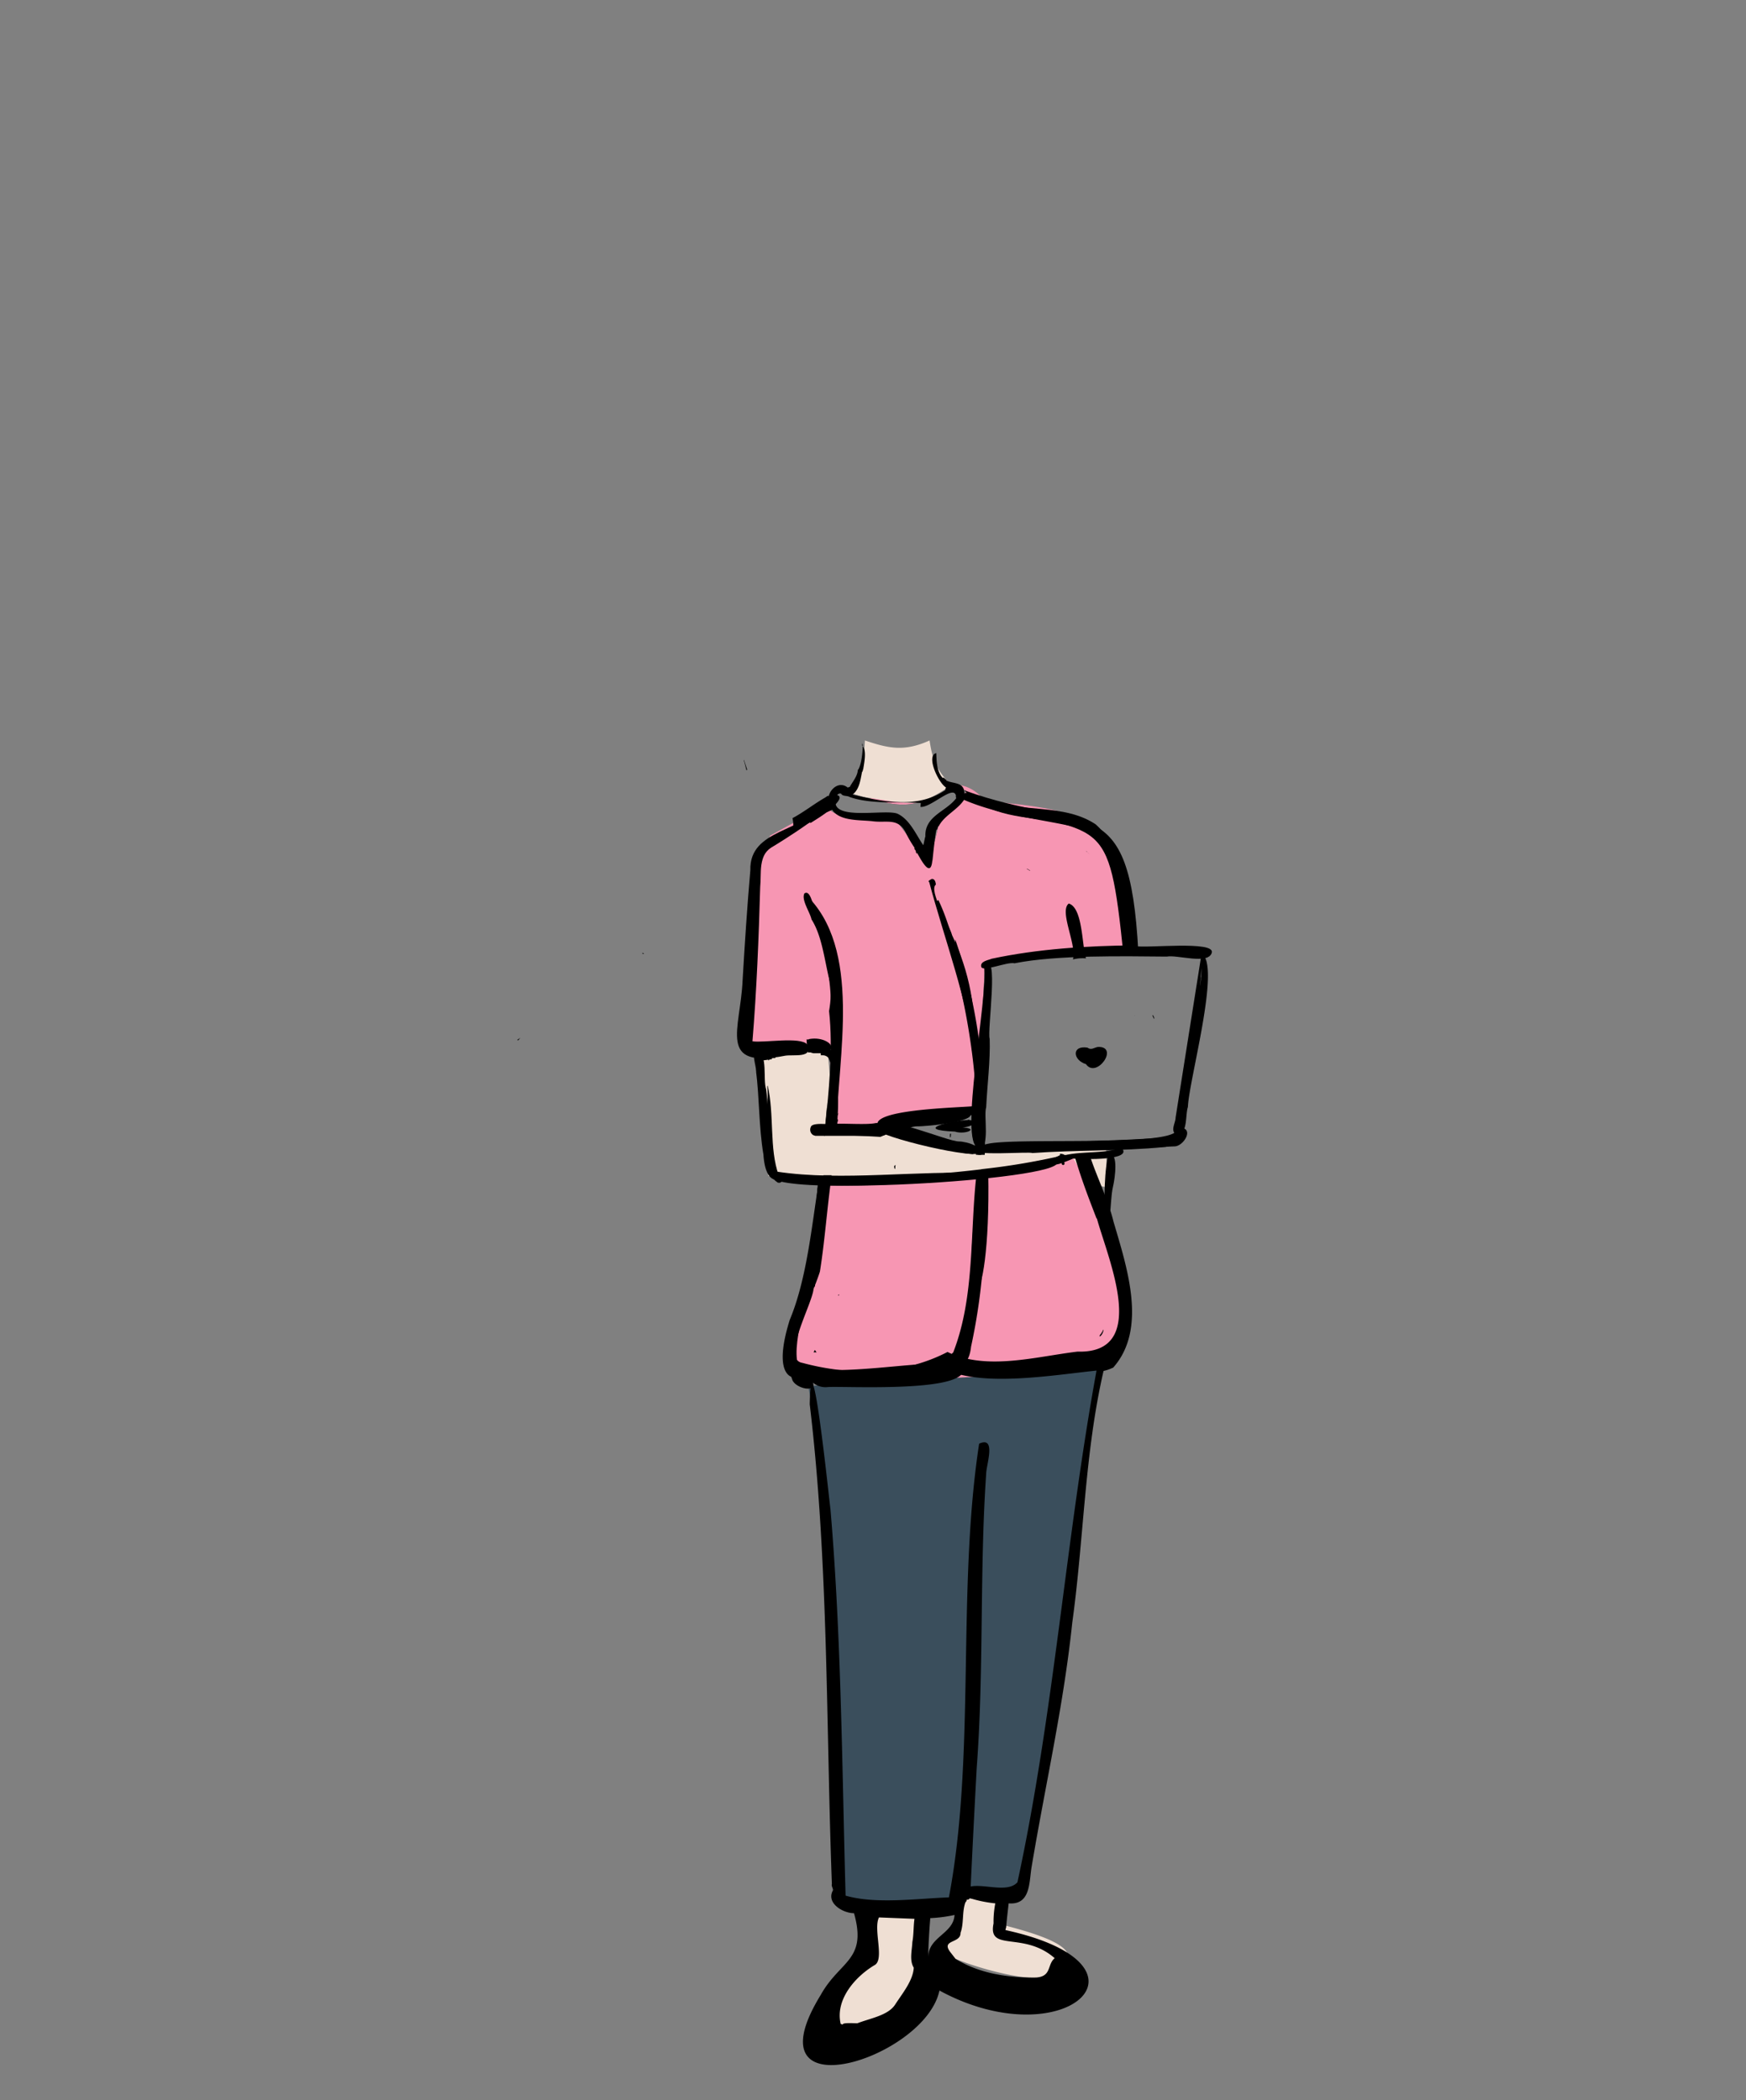 <svg xmlns="http://www.w3.org/2000/svg" xmlns:xlink="http://www.w3.org/1999/xlink" viewBox="0 0 496.8 597.6"><rect x="0" y="0" width="496.8" height="597.6" fill="#808080" stroke="none"/><defs><mask id="a" x="147.1" y="295.3" width="1" height="1" maskUnits="userSpaceOnUse"><polygon points="147.1 295.3 148.1 295.3 148.1 296.3 147.1 296.3 147.1 295.3" fill="#fff" fill-rule="evenodd"/></mask></defs><path d="M238.1,227.3l-19,10.5c-7.1,20.9-4.4,24.6-7,60l23.9.3c2.4,40.5-.6,49.8-12.4,92.3,23.3,6.3,60.3,5.1,93.4-3.6,8.7-41.2-21.1-47-9.6-101l16.9-6.2c-9.8-47.2-7.7-48.2-44-51.7-8.1-9.7-17-1.3-25.1-.9Z" fill="#f796b3" fill-rule="evenodd"/><path d="M247.7,542.2l14.6,1.4v24.2c-3.5,11.6-49.8,18.8-14.6-12.4Zm37.5-4.9v10.4c16.5,4.2,26.2,8.7,11.6,15.2-10.3.4-28.8-6.2-30.1-8.4s3.6-5.9,5.3-6,1.8-3.8,1.7-11.2ZM228,297.8a14.9,14.9,0,0,1,7.6,2.5l1.9,21.4h17.1c10.1,3.5,18.1,5.5,24.1,5.9,8.5.9,29.7-2.3,41.3-1.5-39.7,5.8-63.1,15.2-101.4,8.5l-3.3-35.3A67.8,67.8,0,0,1,228,297.8Zm36.5-87.1c1,6.9,2.6,8.7,6.3,13.1-9.2,7.6-14.1,4-29.3,2.5,3.1-5.6,4.1-6.9,4.6-15.6,6.6,2.2,11.1,3.3,18.4,0Z" fill="#efdfd3" fill-rule="evenodd"/><path d="M307.5,286.1l15.7-6.2c-4,14.9-6.9,25.2-8.8,30.8-.6,1.8,1.1,26,.3,26.9s-8.8-3.3-10.7-12c-.7-3.3,1.6-12.8,1.6-13.9C305.5,306.1,306.2,297.5,307.5,286.1Z" fill="#efdfd3" fill-rule="evenodd"/><path d="M343.8,271.2l-10,52.8-55.6,3.6-25.8-6.8,25.8-4.1,2-41.7C304,270,315.2,269.8,343.8,271.2Z" fill-rule="evenodd"/><path d="M343.8,271.2l-10,52.8-55.6,3.6-25.8-6.8,25.8-4.1,2-41.7C304,270,315.2,269.8,343.8,271.2Z" fill="#fff" fill-rule="evenodd" opacity="0.5" style="isolation:isolate"/><path d="M239,224.9c-10.5,8,6.1,8,16.2,8.8l9.1,12.2c2-7.8,3-12,3-12.7s8.9-8.3,7.4-8.3a7.6,7.6,0,0,1-3.8-1.6C258.5,231.9,255.1,229.2,239,224.9Z" fill-rule="evenodd"/><path d="M239,224.9c-10.5,8,6.1,8,16.2,8.8l9.1,12.2c2-7.8,3-12,3-12.7s8.9-8.3,7.4-8.3a7.6,7.6,0,0,1-3.8-1.6C258.5,231.9,255.1,229.2,239,224.9Z" fill="#fff" fill-rule="evenodd" opacity="0.5" style="isolation:isolate"/><path d="M230,394.4c7.6,42.3,8.7,144.4,8.9,145.8,6.5,3.3,19.5,3.1,33.3,0h16.6c13.2-61.7,13.5-78.1,23.6-150.4Z" fill="#3a4e5c" fill-rule="evenodd"/><path d="M238.5,368.7l.3-.3h-.2c0,.1-.1.2-.1.3"/><path d="M238.5,368.7l.3-.3h-.2c0,.1-.1.2-.1.3"/><path d="M313.8,378.6a5.7,5.7,0,0,1-.8,1.3h0v.4a3,3,0,0,0,1-2Z"/><path d="M231.8,384.2l-.3.6h.9c-.2,0-.4-.7-.6-.6"/><path d="M313.9,378.6l-.8,1.3h0v-.2c0-.1-.3.4-.2.6a4.2,4.2,0,0,0,1-2c0,.1-.1.2-.1.3"/><path d="M261.9,229.6c3,.3,9.4-6.4,10.1-3.2a.9.9,0,0,0,.1.7c-2.9,3.9-9,5-8.8,10.9h0c-.2.6-.4,1.9-.6,2.5-2.1-3.1-3.8-7.2-7.2-8.9s-21.5,2.8-17.1-5.6l.4-.2h.5c.5.9,1.7.5,2.5,1,6,2.1,13.9,1.3,20.2,1.7m-16.6-17.1c0,.3.1.5.1.7s-.1,4.9-1.3,6.9h-.1c-.1,1.9-1.5,3.4-2.3,4.9l-.6.2c-2.6-2.1-5.7.8-5.5,3.7-1.6,1.6-5.4,2.4-4.9,5,1.8-.8,3.6-2.8,5.4-3.6,1.5,4.7,8.2,4,12.2,4.5s7.2-1.1,9.4,3.4a33.8,33.8,0,0,0,2.4,4.1v.5h.1c.1.1.4.6.3.8h0l.3.5v-.4h0c1.1,1.9,4,7.7,4.4,2v.5c.3-2.8.6-6,1.1-8.9.3-.1.4-.7.6-1.1h.1c1.6-3.1,5.3-4.6,7.2-7.5,9.5,4.1,20.3,5.3,30.2,7.4-8.5-6.7-20-4-29.5-8.7h.2c-.1-.1-.6-.5-.8-.4.1-3.5-3.2-2.8-5.1-3.8v-.2c-.4-.1-.6-.7-1-.6s-.2-.4-.4-.3c-1.4-2-1.4-4.4-1.5-6.7-3,.7.6,8.5,2.8,9.8a.8.8,0,0,0-.2.7c-7.9,5.4-17.6,3.4-26.4,1.3,2-1.6,2.2-4.2,2.7-6.5h.1c0-.2.2-.4.1-.6h.1c.3-2,1.1-5.6-.3-6.9h0"/><path d="M309.2,242.4c.2,0,.6.5.8.7l-1-1Z"/><path d="M319.6,257.7v-.4c.9,5,1.1,9.6,2.2,14.7h2.1c-2.4-6.7-1.4-12.6-5-18.9a23.2,23.2,0,0,1,.7,4.6"/><path d="M306.5,268.1c-.2,1.3-.3,2.6-.5,3.9h2c-.3-2.5-.8-4.9-1.1-7.4h-.1v-.2h0v-.2h0V264c-.1,1.4-.1,2.7-.3,4.1"/><path d="M293.1,247.7c-.1,0-.8-.6-1-.5l1,.6"/><path d="M327.9,289a3.6,3.6,0,0,1,.4.9c.3-.1-.1-.8-.2-1s-.1,0-.1.1h0"/><path d="M239.8,576.1l-.6-.2h0c-1.6-6.9,4.1-13.4,9.6-16.7,3-1.5-.4-10.2,1.3-13.6l10.1.4c-.3,2.1-.2,4.5-.6,6.6h0c-.1,2.4-.9,5.2.4,7.3-.2,3.7-3.3,7.4-5.3,10.5s-7.1,3.9-10.7,5.3C243.8,575.8,239.6,575.4,239.8,576.1Zm24.3-19.6c.1-3.5.3-7.1.6-10.7a40.8,40.8,0,0,0,6.9-.9c-.3,5.4-7.5,6.2-7.5,12.1Zm6.4-.9c-3-3.8,2.9-2.5,2.8-5.6h0c1-2.7.4-6,1.4-8.7a1.2,1.2,0,0,0,.4-.8.6.6,0,0,0,.8-.4h0a36.4,36.4,0,0,0,7.3,1.5,27.5,27.5,0,0,0-.5,5.7h0c-1.7,8.3,8.5,2.1,17.4,9.9-2.2,1.8-.8,5.2-5.3,5.5-7.8.1-16.1-1.1-22.9-5.3Zm35.4-226.2c1.9,6.5,4.1,12.1,6.1,17.3h.1c3.2,11.6,15.1,38.5-5.5,37.9-11.8,1.4-25.9,5.5-37,.1-12.7,6.6-27.6,6.8-41.3,3.1-6.2-1,3-17,3.2-21.2h.1c0-.2.1-.6.3-.5v-.4h0c.4-1,1.1-2.9,1.4-3.9h0c1.3-8.1,2-17.4,3.1-25.6h0c0-.6.2-1.2.2-1.8h-2.3a10.9,10.9,0,0,1-.1,1.8h0c-2.1,49.3-39,64.9,34.7,54.5h0v-1.1c10.6,5.2,31.3,1.6,43.1.4-8.8,48.2-12.1,97.5-22.5,145.6-2.8,3.1-9.4.4-13.3,1.2.5-10.9,1.1-22.4,1.7-33.6h0c2.1-27.9.8-56.1,2.7-83.8,0-2.5,3-10.9-2-8.6-6.4,41.8-.9,88.4-8.6,129.1-8.8.3-20.8,2-29.4-.5-1-35.9-1.2-73.6-4.3-109.9h0c-.4-2.9-5.5-52.6-5.9-29.9,5.4,45.2,4.6,91.1,6.3,136.5h0c-.2.6.4,1.3.3,1.8-2,3.6,2.8,6.5,6,6.5,3.8,13.5-4,13.4-9.5,23.3-20.9,34.1,29.8,18.1,33.8-1.3,35.3,19.2,64.9-7.1,18.8-17.2,0-.4.2-.6.2-1h0c.2-2.3.4-3.9.7-6.6,6.2.5,5.8-5.8,6.5-10.2h0c4-23.9,9.1-45.9,11.6-69.7h0c3.3-23.8,3.5-48.2,8.9-71.6a11.4,11.4,0,0,0,2.6-.9h.1c9.9-11.1,3.9-28.7.1-41.7h0c-1.5-6.2-5-13.3-6.6-18.4-1.5.8-4.7-1.6-4.3.2Z"/><path d="M228.9,254.2c-1,1.8,1.6,5.4,2,7.4,3.8,6,3.8,14.9,6.6,22.3a89.7,89.7,0,0,0-5.5-24.5c-.5-.7-1.2-6-2.9-5.3"/><path d="M238.2,317.2c-.9.6-.8,2.6-.7,3.5a.5.5,0,0,1,.7-.3v-.2c0,.1.1.1.1.2h.1c-.7-1,.8-1.7-.6-2.3.2-.3.8-1,.7-1.4l-.3.5"/><path d="M265.1,250.1c-.3.2-1.3.6-.7.9,3.9,14.9,11.7,36,12.2,48.1,1.7-11.1-.9-22.9-5.7-33-.7-2.8-6.8-12.8-4.6-14.4-.1-.7-.3-1.7-1.2-1.6"/><path d="M277.2,299.9c0,.3.1.6.1.9s.2-.7.2-.9h-.3"/><path d="M278.2,317.9c0,1.3.1,2.5.1,3.8h0l1.9-1.3a1.8,1.8,0,0,1-.8-1.5,1.6,1.6,0,0,1-.9-1.2l-.3.2"/><path d="M270.4,322.7h-.1v.9h.2c0-.3.1-.7.1-1h-.2"/><path d="M254.4,331.9c.1.2,0,.5.2.7s.1-.7.2-1-.4.2-.4.3"/><path d="M271.8,387.2l-6.1.8c-9.5.3-22.1,2.4-32.5,1.7-5.4,1.1-1.8,5.4,2.2,5s41.9,1.9,38.5-5.9a2.6,2.6,0,0,0-2.1-1.4h0"/><path d="M278.2,321.4c0,2.4,0,4.8.1,7.2h.9c-.5-2.6.7-6-1-7.9v.7"/><path d="M277.2,378.5h0m1.5-44.8h-.8c-2,16.8-.4,35.1-6.7,51.2h-.1c0,.1,0,.1-.1.1h0c-2.8,4.4,4.4,6.8,5.3-1.8a169.8,169.8,0,0,0,3.3-49.8h-.9"/><path d="M235.1,271.7h0m-5.3-15.5c4.8,10,6.7,21.8,6.8,33.2h0c.7,10.8-.2,22.4-1.5,33.1h2c1.6-13.8,3.6-58.1-7.3-66.5"/><path d="M233,336.3V336c-2,12.5-3.4,27.9-8.3,39.6-8.1,26,11.8,13.5,1.7,12.8h0c-.6-17.5,8.4-35.8,9.1-53.8h-2.3a9.9,9.9,0,0,1-.2,1.7"/><path d="M229,254.3c4.4,9.9,9,21.3,6.9,33.4,1.2,10.8-.1,23-1.2,34H238c.3-21,7.6-51.9-9-67.4"/><path d="M232.6,338a168.4,168.4,0,0,1-3.1,22.3c4.5,1.1,5.7-21.7,7-25.6h-3.6l-.3,3.4"/><path d="M230.6,353.6c-1.2,6.8-2.9,15.5-4.7,21.6s-2.6,11.9-.5,17.3c.7,2.6,7.6,4.2,5.7.3-8.8-3-1.8-18.2-2.1-25.7v.3c0-.6.1-1.1.1-1.6h0c.3-4.7,2.4-10,1.8-14.2l-.3,2.1"/><path d="M234.5,323.2h.2c-.1-.1-.1-.4-.1-.6a1.3,1.3,0,0,0-.1.6"/><path d="M322.9,289h0c-.1,0-.1,0-.1.1h0"/><path d="M235.5,227.1c-2.2,2.2-6.2,3.4-4.9,7.1,2.7-1.7,5.9-3.6,7.8-6.1s-2.1-2.2-2.9-.9"/><path d="M236.5,289.2c.6.9,0,2.5.2,3.5h0c1.3-1.2,3.1-4.7-.2-3.6"/><path d="M266.3,257.4c7.7,21.1,12.9,47.7,11.4,71.2h2.5c.5-20.8-1.5-41.4-8.4-61.3-.2,3.4,1.3,7.1,1.9,10.5-1.8-7.5-3.5-15-6.7-21.7a1.7,1.7,0,0,0-.7,1.3"/><path d="M280.6,333.7h-1.9c-6.5,45.5,3.3,43.8,2.5-.1h-.6"/><path d="M280.6,227.2h0m-6.2-2.3c13.7,15.6,43.1-1.8,45.5,31.8,0-.2-.1-.3-.1-.5,1,5,1.1,9.7,2.4,14.8h1.7c-2.5-47.6-15-33.6-49.5-46.1"/><path d="M319.5,268.9h0m-.7-6.6h0m-44-36.8c-1.5,1,0,2.1,2.3,3,37.2,9.7,38.3,1.8,42.6,43.5h4.2c-1.4-12.6-2.1-28.3-12.1-37.4l.3.2c-9.3-6.5-22-3.2-32.2-7.7-.6-.2-4.5-2.1-5.1-1.4"/><path d="M304.1,257.1c-2.8,2.2,2.3,11.6,1.2,15.9a11.6,11.6,0,0,1,3.7-.3c-1.2-3.9-.9-14.4-4.9-15.6"/><path d="M236.5,295.2v3.6c1.9-.7,3-5.1,0-3.6"/><path d="M236.6,229.2c-2.2.4-4.1,1.5-6.1,2.3v1.7c.8-1.2,9.7-3,6.1-4"/><path d="M230.1,295.8h-.6c.1,1.2.4,2.4.4,3.6a4,4,0,0,1,1.5.3h1.9c6.5-.5,2.2-5.1-3.2-4"/><path d="M232.5,299.3c.1.5.9.5.9,0a.7.7,0,0,0-.2-.7.5.5,0,0,0-.7.3.3.3,0,0,0,0,.4"/><path d="M235.5,299.5c-.1,1.5,1.1,2.7.9,4.3-.1-1,.7-7.3-.9-4.3"/><path d="M235.5,313.1c-.4,3.2-.5,6-1,9.5h.6c.1-3.3.2-6.6.4-9.9v.4"/><path d="M232.7,337.8c-.1.6-.1,1.1-.2,1.7a12.4,12.4,0,0,0,2-4.9h-1.4c-.1,1.1-.3,2.2-.4,3.2"/><path d="M232.9,337.9c-.1,1.2-.3,2.4-.4,3.6.7-1.1,1.6-2.9.4-3.9v.3"/><path d="M211.6,216.3c.2.4.7,2.5.8,2.9h0l.2-.2-.9-2.7Z"/><path d="M229.6,295.8h-.1c.1,1.2.3,2.5.4,3.7a3.7,3.7,0,0,1,1.8.2c0-.7-.5-1-1.1-1.1s0-.1-.1-.2c3.4-.2,1.8-3-.9-2.5Z"/><path d="M235.6,226.4l-.9.6h0c-3,1.7-6,4.1-9.2,5.8a12.2,12.2,0,0,1,.2,3.3c3.2-1.6,9.2-2.9,8.8-7.2.8-.1,3.1-2.5,1.1-2.4"/><path d="M234,228.7c-5.1,8.2-20.8,7-20.5,18.9-.9,10.3-1.6,21.1-2.2,31.3-.6,14.1-7.3,25.3,12.1,21.5,2.4-.4,8.1.8,6.3-3.2-2-2.3-12.3-.4-15.6-.9,1.2-14.5,1.8-29.7,2.2-43.9.4-3.9-.6-8.8,3.1-11.2,1.4-.8,21.6-13.2,14.6-12.5"/><path d="M217.1,300.3a2.7,2.7,0,0,0-.5,1.5l3-.4c.1-1.3-1.7-2.2-2.5-1.1"/><path d="M182.8,271.4h.5l-.5-.3v.4"/><g mask="url(#a)"><path d="M147.9,295.4l-.8.5.3.2.7-.8h-.2"/></g><path d="M231.9,348.1c-.1.8-.3,1.6-.4,2.4,1-1.4,3.4-3.9.8-5-.1.9-.3,1.8-.4,2.6"/><path d="M217.5,299c-.6.3-.8,1.2-.9,1.8l3-.3c0-1.1-1-2.1-2.1-1.5"/><path d="M322.9,269c-13.4.1-27.6,1-40.7,3.8-.9.4-3.4.7-3,2.3s7.3-1.5,9.5-1c11.9-2.4,31.1-2,43.3-1.9,2.9-.6,11.8,2.4,12.8-1.1s-18.6-1.2-21.9-1.9"/><path d="M341.7,278h.1c0,.1,0,.1-.1.1h0M334.5,318c0,1.5-1.5,3.6,0,4.7,3.6.7,2.7-5.5,3.5-7.7.3-7.8,9.5-40.3,3.9-43.7m0-.1c-.4.2-.4.7-.2,1.1a46.1,46.1,0,0,1,.1,5.7h0v.2h-.1v.3h0c-.9,8.9,1.3-15.1,0-6.2"/><path d="M280,275c1.3,8.5-7.4,50.5-1.6,51.6,3.5.4,1.4-9,2.2-11.5.3-6.3,1.2-13.2,1-19.5-.8-2.1,2.9-26.4-1.6-20.6"/><path d="M330.1,326.1h0m5.8-5.3a1.2,1.2,0,0,0-1,.7c-1.6,5.9-64.1.7-54.2,5.7,17,.5,36.5-.2,53.4-1,2.6.1,5.8-5.1,1.8-5.3"/><path d="M274.6,315.7c-2.9,1.2-25.9,2.1-24.2,5s8.5-.3,10.5-.2,20.9-1.5,13.7-4.8"/><path d="M250.4,321c0,1.3,1.5,1.3,2.5,1.2,8,1.1,15.8,5.6,23.9,6.2,4.3-1.9-1.9-3.6-3.9-3.6-3.6,0-21.9-8.3-22.5-4"/><path d="M251.2,322.1h0m26.4-7.4c-3.1.5-33.7.8-27,6.7,2.4,2.4,3.4,0,.8-1.5a139.1,139.1,0,0,1,25.7-2.6c2.3.5,2.9-2.8.5-2.7"/><path d="M249.4,321.3c.3,2.1,29.3,9.1,29.8,6.5-4.7-2.6-13.4-2.2-19-4.3-2,0-9.8-3.8-10.8-2.1"/><path d="M332.4,323.6c-15.2,1.2-31.6,1.1-46.8,2.1-1.6.3-9.5-.8-9.4,1.3s16.9.6,17.5,1.1c12.4-.9,25.3-.5,37.5-1.7,2.2,0,4.2-2.4,1.2-2.9"/><path d="M275.2,320.8h0m.2-2.1c-4.8.2-15.9,2.8-3.6,3.3h-.1c3.1,1,7.5-1.1,1.4-1.2,2,.3,6.8-1.5,2.3-2.2"/><path d="M312.4,297.9c-1.1.2-1.9,1-3,.2-4.6-.7-4.1,3.6-.4,4.7,3,4.3,9.6-5.1,3.4-4.9"/><path d="M219,300.1c-.4.4-.3,1.1-.4,1.7a2.2,2.2,0,0,1,2-.7c.1-.8-1.1-1.5-1.6-.8"/><path d="M218.3,309c1,7.8-4.1,22.9,3,27.5,1.6.4,1.5-1.5.3-2-2.8-7.7-1.2-17.4-3.2-25.7v.3"/><path d="M284.3,333.3h0m17.3-4.6c-6.5,3.5-14.5,3.9-21.5,5.2-18.7-1-40.4,2.3-59-.5-9.9,7.5,75.5,3,79.6-2.2,1.4-.5,4-2.8.9-2.9"/><path d="M302.1,331.1a.4.4,0,0,0,.8,0c.1-.6-.9-.6-.8,0"/><path d="M305.6,328.6c-6.3,2-8,4.5-.1,1,.5-.2.8-.8.1-.9"/><path d="M319,326.6c-6.1,2.2-14.3.3-19.9,3.6,1.9.5,4.8-.7,6.8-.5s17.1.6,13.1-3.2"/><path d="M215.2,304.7v.2c0-.1-.1-.1-.1-.2m.2-5.9c-1.7.5-.1,4.6-.2,5.8,1,7.8.8,16,2.1,23.8v-.2c.6,11.1,6.6,6.7,3.6,5.5-2.6-6.6-1.8-16.4-2.8-23.7-1-3,.6-9.8-2.6-11.2"/><path d="M234.1,298.3a2.1,2.1,0,0,0-.5,2c8-.9-3,24.6,3.9,22.3,1.6-1.9,1.7-28.6-3.4-24.3"/><path d="M237.2,320.7h-2.4a9.1,9.1,0,0,0-.3,2.3c5.1-.1,10.9.2,16,.5,7.7-3.2-11.6-3-13.3-2.8"/><path d="M231.5,321.8a.8.8,0,0,0,.6.8l.3-1.9a1.2,1.2,0,0,0-.9,1.1"/><path d="M250.3,323.5h0m-12.9-3.6c-1,.2-6.3-.7-6.7.8a1.8,1.8,0,0,0,.7,2.3l.6.2h18.7c3.6-.1.8-4.1-1.7-3.6s-8.9,0-11.6.2"/><path d="M286.7,331.8h0m16.5-3.2a195.6,195.6,0,0,1-24.1,4.1h.3a302.7,302.7,0,0,1-56.3,1.6c-.9,0-3.6-.8-3.5.9h0c6.9,5.4,83.6-.1,83.6-6.8h0"/><path d="M315.2,330.4h0v-.2m.5-1.7c-.1.1-.3.2-.3.4s-.1,0-.1.1h-.1c-1.3,7.1-.9,15.1-.8,22.1,2.5.4,1.1-4.1,1.4-5.6s.3-5.4.9-7.9,1.5-9.7-1-9"/></svg>